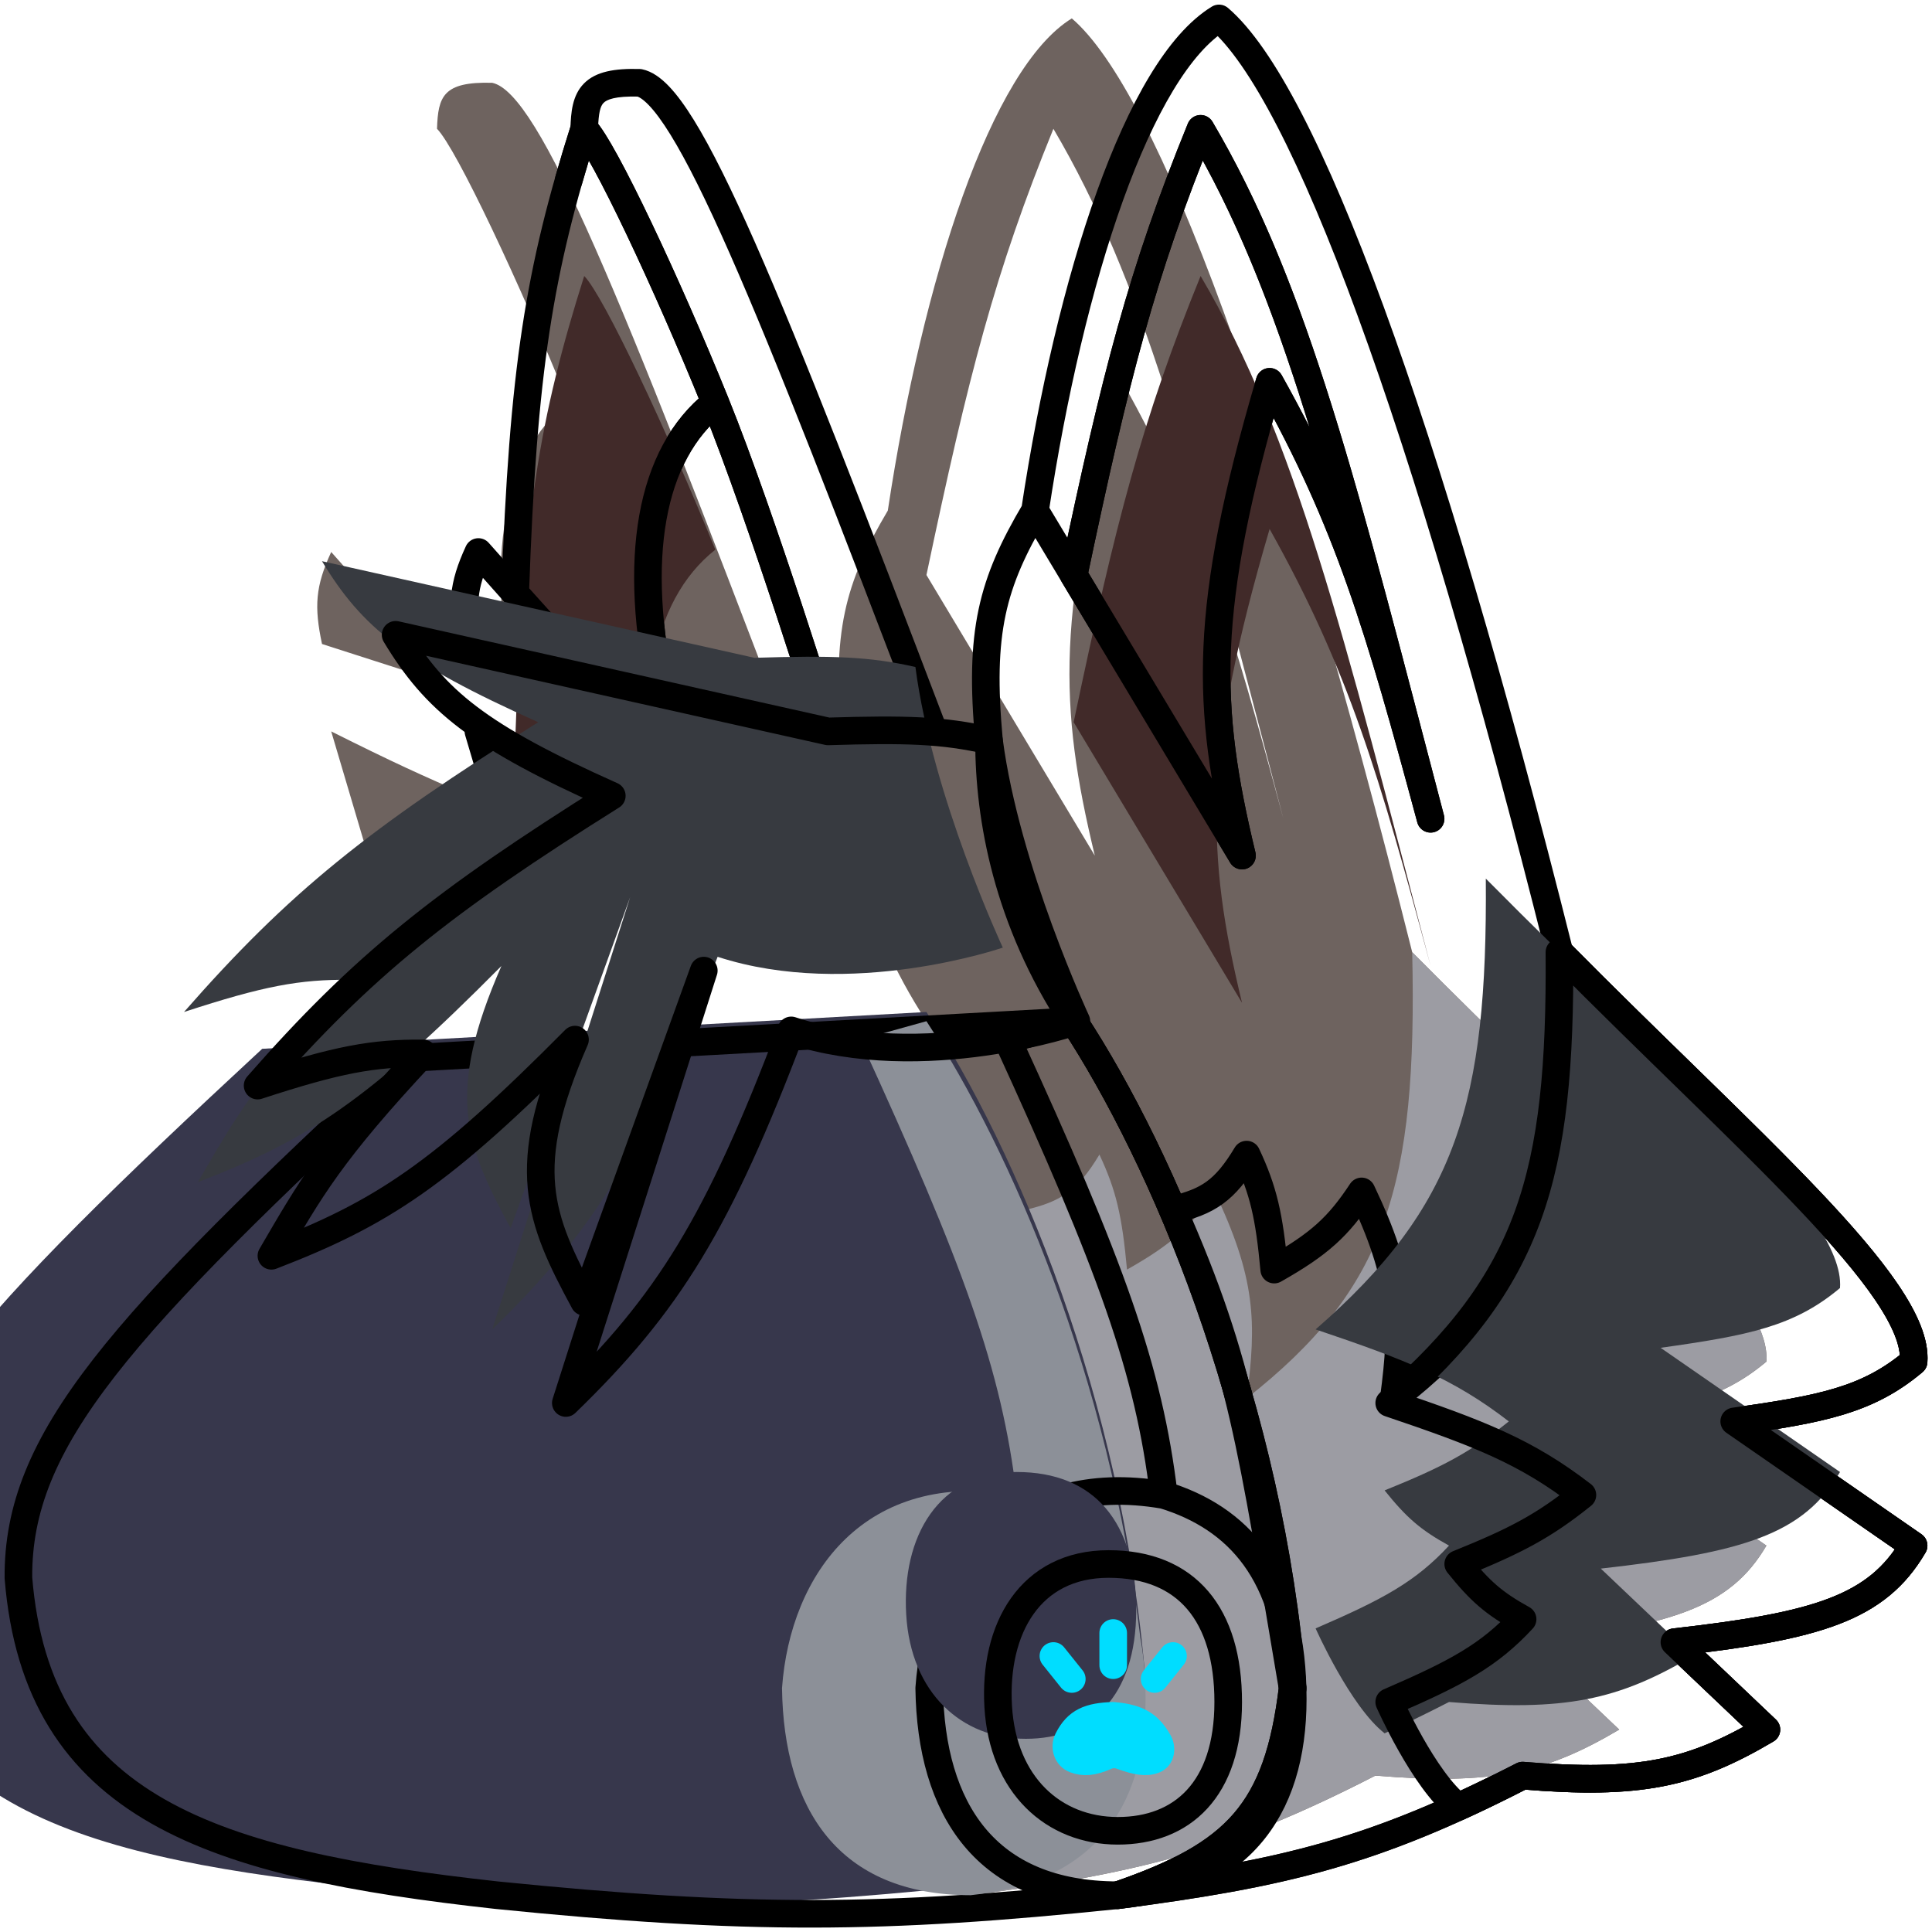 <svg width="210" height="210" viewBox="0 0 210 210" fill="none" xmlns="http://www.w3.org/2000/svg">
<g filter="url(#filter0_ii_161_71)">
<path fill-rule="evenodd" clip-rule="evenodd" d="M101.501 79.5C83.529 32.281 74.641 10.08 69.501 9C64.158 8.852 63.616 10.487 63.501 14C62.894 15.918 62.335 17.764 61.82 19.572C62.335 17.764 62.894 15.918 63.501 14C65.598 16.114 72.576 30.96 77.751 43.75C70.653 49.366 68.665 60.792 72.001 75.9L90.001 79.5H101.501ZM65.001 74.5L56.001 64.5L52.001 60C50.286 63.719 50.133 65.918 51.001 70L65.001 74.5ZM112.501 55.5C107.814 63.426 106.414 68.695 107.501 80.5C107.501 89 109.501 100 116.701 111C126.519 126 138.001 153 140.501 183.5C138.868 196.935 134.359 201.579 121.501 206C139.404 203.656 149.189 201.383 165.501 193C178.145 194.04 183.847 192.818 192.001 188L182.001 178.5C197.484 176.746 204.021 174.818 208.001 168L188.501 154.5C198.054 153.161 203.036 152.179 208.001 148C208.474 141.672 197.169 130.646 182.614 116.45L182.613 116.449C178.442 112.381 174.005 108.053 169.501 103.5C154.87 45.185 141.779 9.922 132.501 2C123.753 7.373 116.32 30.226 112.501 55.5ZM52.001 79.5C58.664 82.832 61.847 84.291 67.001 86.5L56.001 93L52.001 79.5ZM135.001 93C131.082 76.754 130.729 66.245 138.001 41.5C146.602 56.863 149.904 68.218 155.501 89C154.943 86.872 154.4 84.794 153.87 82.766C145.408 50.396 140.19 30.435 130.501 14C124.137 29.622 121.272 40.77 116.701 62.5L135.001 93Z" fill="#6E635F"/>
</g>
<path d="M69.501 9L69.809 7.532C69.721 7.514 69.632 7.503 69.543 7.501L69.501 9ZM101.501 79.5V81C101.994 81 102.456 80.757 102.736 80.351C103.016 79.945 103.078 79.427 102.903 78.966L101.501 79.5ZM63.501 14L64.931 14.452C64.972 14.322 64.996 14.186 65 14.049L63.501 14ZM60.377 19.161C60.15 19.958 60.612 20.788 61.409 21.015C62.205 21.242 63.035 20.78 63.262 19.983L60.377 19.161ZM63.501 14L64.566 12.944C64.196 12.571 63.658 12.419 63.148 12.542C62.638 12.666 62.229 13.047 62.071 13.548L63.501 14ZM77.751 43.75L78.682 44.926C79.204 44.513 79.391 43.805 79.141 43.187L77.751 43.75ZM72.001 75.9L70.536 76.224C70.664 76.804 71.124 77.254 71.707 77.371L72.001 75.9ZM90.001 79.5L89.707 80.971C89.803 80.99 89.902 81 90.001 81V79.5ZM65.001 74.5L64.542 75.928C65.187 76.135 65.892 75.884 66.26 75.315C66.628 74.746 66.569 74.001 66.116 73.497L65.001 74.5ZM56.001 64.5L54.88 65.497L54.886 65.503L56.001 64.5ZM52.001 60L53.122 59.004C52.786 58.625 52.281 58.442 51.781 58.516C51.28 58.59 50.851 58.912 50.639 59.372L52.001 60ZM51.001 70L49.534 70.312C49.645 70.838 50.03 71.263 50.542 71.428L51.001 70ZM107.501 80.5H109.001C109.001 80.454 108.999 80.408 108.994 80.362L107.501 80.5ZM112.501 55.5L113.792 56.264C113.89 56.098 113.955 55.915 113.984 55.724L112.501 55.5ZM116.701 111L115.446 111.821L115.446 111.821L116.701 111ZM140.501 183.5L141.99 183.681C142.002 183.58 142.004 183.479 141.996 183.377L140.501 183.5ZM121.501 206L121.013 204.581C120.285 204.832 119.864 205.593 120.041 206.343C120.217 207.093 120.932 207.587 121.696 207.487L121.501 206ZM165.501 193L165.624 191.505C165.345 191.482 165.064 191.538 164.815 191.666L165.501 193ZM192.001 188L192.764 189.291C193.169 189.052 193.438 188.637 193.491 188.169C193.544 187.702 193.375 187.237 193.034 186.913L192.001 188ZM182.001 178.5L181.832 177.01C181.253 177.075 180.764 177.47 180.579 178.023C180.393 178.576 180.545 179.186 180.968 179.587L182.001 178.5ZM208.001 168L209.296 168.756C209.691 168.079 209.499 167.213 208.855 166.767L208.001 168ZM188.501 154.5L188.293 153.015C187.681 153.1 187.184 153.552 187.041 154.153C186.899 154.755 187.139 155.382 187.647 155.733L188.501 154.5ZM208.001 148L208.967 149.148C209.276 148.888 209.467 148.514 209.497 148.112L208.001 148ZM182.614 116.45L183.661 115.376L183.661 115.376L182.614 116.45ZM182.613 116.449L181.566 117.523L181.566 117.523L182.613 116.449ZM169.501 103.5L168.046 103.865C168.111 104.126 168.245 104.364 168.434 104.555L169.501 103.5ZM132.501 2L133.475 0.859C132.98 0.437 132.27 0.381 131.716 0.722L132.501 2ZM67.001 86.5L67.764 87.791C68.25 87.504 68.534 86.967 68.498 86.403C68.461 85.84 68.111 85.344 67.592 85.121L67.001 86.5ZM52.001 79.5L52.672 78.158C52.137 77.891 51.495 77.967 51.037 78.35C50.579 78.734 50.393 79.353 50.563 79.926L52.001 79.5ZM56.001 93L54.563 93.426C54.694 93.869 55.022 94.227 55.452 94.396C55.882 94.565 56.366 94.526 56.764 94.291L56.001 93ZM138.001 41.5L139.31 40.767C139.015 40.24 138.433 39.942 137.833 40.009C137.233 40.077 136.732 40.498 136.562 41.077L138.001 41.5ZM135.001 93L133.715 93.772C134.096 94.407 134.884 94.669 135.569 94.388C136.255 94.108 136.633 93.368 136.459 92.648L135.001 93ZM155.501 89L154.052 89.39C154.267 90.188 155.087 90.662 155.886 90.45C156.685 90.237 157.161 89.419 156.952 88.62L155.501 89ZM153.87 82.766L155.321 82.386L155.321 82.386L153.87 82.766ZM130.501 14L131.793 13.238C131.503 12.747 130.96 12.462 130.392 12.504C129.823 12.546 129.327 12.906 129.112 13.434L130.501 14ZM116.701 62.5L115.233 62.191C115.155 62.561 115.22 62.947 115.415 63.272L116.701 62.5ZM135.001 93L133.715 93.772C134.096 94.407 134.884 94.669 135.569 94.388C136.255 94.108 136.633 93.368 136.459 92.648L135.001 93ZM138.001 41.5L139.31 40.767C139.015 40.24 138.433 39.942 137.833 40.009C137.233 40.077 136.732 40.498 136.562 41.077L138.001 41.5ZM116.701 62.5L117.987 61.728L117.987 61.728L116.701 62.5ZM77.751 43.75L79.141 43.187C78.964 42.749 78.591 42.421 78.134 42.3C77.677 42.179 77.191 42.281 76.82 42.574L77.751 43.75ZM69.192 10.468C69.398 10.511 69.842 10.721 70.532 11.441C71.199 12.136 71.975 13.178 72.866 14.62C74.647 17.5 76.768 21.775 79.317 27.553C84.409 39.098 91.109 56.414 100.099 80.034L102.903 78.966C93.921 55.367 87.192 37.973 82.062 26.343C79.499 20.533 77.311 16.104 75.418 13.042C74.472 11.513 73.57 10.274 72.697 9.364C71.847 8.479 70.888 7.759 69.809 7.532L69.192 10.468ZM65 14.049C65.061 12.208 65.261 11.533 65.609 11.18C65.942 10.842 66.812 10.426 69.459 10.499L69.543 7.501C66.847 7.426 64.775 7.753 63.473 9.074C62.185 10.379 62.057 12.279 62.002 13.951L65 14.049ZM63.262 19.983C63.773 18.191 64.328 16.359 64.931 14.452L62.071 13.548C61.46 15.477 60.897 17.336 60.377 19.161L63.262 19.983ZM63.262 19.983C63.773 18.191 64.328 16.359 64.931 14.452L62.071 13.548C61.46 15.477 60.897 17.336 60.377 19.161L63.262 19.983ZM62.436 15.056C62.576 15.198 62.843 15.543 63.236 16.164C63.614 16.759 64.061 17.531 64.568 18.46C65.579 20.315 66.797 22.742 68.118 25.516C70.757 31.062 73.784 37.944 76.36 44.313L79.141 43.187C76.543 36.766 73.493 29.83 70.826 24.227C69.493 21.427 68.25 18.946 67.201 17.023C66.678 16.063 66.196 15.229 65.77 14.557C65.36 13.912 64.95 13.331 64.566 12.944L62.436 15.056ZM76.82 42.574C69.006 48.757 67.171 60.987 70.536 76.224L73.466 75.576C70.158 60.598 72.3 49.976 78.682 44.926L76.82 42.574ZM90.295 78.029L72.295 74.429L71.707 77.371L89.707 80.971L90.295 78.029ZM101.501 78H90.001V81H101.501V78ZM66.116 73.497L57.116 63.497L54.886 65.503L63.886 75.503L66.116 73.497ZM50.88 60.996L54.88 65.496L57.122 63.504L53.122 59.004L50.88 60.996ZM52.468 69.688C52.048 67.71 51.902 66.31 52.026 65.005C52.148 63.709 52.545 62.401 53.363 60.628L50.639 59.372C49.741 61.319 49.205 62.969 49.039 64.723C48.874 66.467 49.087 68.208 49.534 70.312L52.468 69.688ZM65.46 73.072L51.46 68.572L50.542 71.428L64.542 75.928L65.46 73.072ZM108.994 80.362C108.457 74.53 108.547 70.43 109.303 66.856C110.056 63.295 111.49 60.156 113.792 56.264L111.21 54.736C108.824 58.77 107.215 62.228 106.368 66.235C105.524 70.228 105.457 74.666 106.007 80.638L108.994 80.362ZM117.956 110.179C110.944 99.466 109.001 88.765 109.001 80.5H106.001C106.001 89.235 108.057 100.534 115.446 111.821L117.956 110.179ZM141.996 183.377C139.474 152.608 127.899 125.37 117.956 110.179L115.446 111.821C125.139 126.63 136.528 153.392 139.006 183.623L141.996 183.377ZM121.988 207.419C128.482 205.186 133.138 202.815 136.344 199.112C139.568 195.39 141.159 190.52 141.99 183.681L139.012 183.319C138.21 189.915 136.73 194.085 134.077 197.148C131.406 200.232 127.378 202.393 121.013 204.581L121.988 207.419ZM164.815 191.666C148.7 199.948 139.093 202.184 121.306 204.513L121.696 207.487C139.714 205.128 149.678 202.818 166.186 194.334L164.815 191.666ZM191.238 186.709C187.253 189.063 183.953 190.489 180.15 191.224C176.322 191.964 171.893 192.021 165.624 191.505L165.378 194.495C171.753 195.02 176.497 194.986 180.719 194.17C184.967 193.349 188.595 191.755 192.764 189.291L191.238 186.709ZM180.968 179.587L190.968 189.087L193.034 186.913L183.034 177.413L180.968 179.587ZM206.705 167.244C204.903 170.333 202.555 172.306 198.78 173.748C194.91 175.226 189.579 176.132 181.832 177.01L182.17 179.99C189.906 179.114 195.585 178.179 199.85 176.55C204.209 174.885 207.12 172.486 209.296 168.756L206.705 167.244ZM187.647 155.733L207.147 169.233L208.855 166.767L189.355 153.267L187.647 155.733ZM207.035 146.852C202.439 150.72 197.873 151.671 188.293 153.015L188.709 155.985C198.235 154.65 203.632 153.637 208.967 149.148L207.035 146.852ZM181.567 117.523C188.862 124.639 195.272 130.893 199.807 136.155C202.073 138.785 203.826 141.116 204.977 143.139C206.146 145.193 206.59 146.751 206.505 147.888L209.497 148.112C209.648 146.085 208.857 143.892 207.584 141.655C206.294 139.388 204.399 136.888 202.079 134.196C197.441 128.814 190.921 122.457 183.661 115.376L181.567 117.523ZM181.566 117.523L181.567 117.524L183.661 115.376L183.66 115.375L181.566 117.523ZM168.434 104.555C172.949 109.119 177.396 113.456 181.566 117.523L183.66 115.375C179.488 111.306 175.06 106.987 170.567 102.445L168.434 104.555ZM131.527 3.141C133.616 4.925 136.065 8.396 138.807 13.691C141.528 18.945 144.467 25.854 147.585 34.368C153.821 51.395 160.737 74.733 168.046 103.865L170.956 103.135C163.634 73.951 156.689 50.501 150.402 33.337C147.259 24.756 144.271 17.719 141.471 12.311C138.691 6.943 136.025 3.037 133.475 0.859L131.527 3.141ZM113.984 55.724C115.884 43.152 118.677 31.221 122.064 21.794C123.758 17.08 125.588 13.028 127.507 9.847C129.44 6.643 131.394 4.44 133.286 3.278L131.716 0.722C129.234 2.246 126.979 4.915 124.938 8.297C122.884 11.702 120.976 15.95 119.241 20.78C115.77 30.441 112.937 42.574 111.018 55.276L113.984 55.724ZM67.592 85.121C62.467 82.924 59.31 81.478 52.672 78.158L51.33 80.842C58.017 84.186 61.227 85.657 66.41 87.879L67.592 85.121ZM56.764 94.291L67.764 87.791L66.238 85.209L55.238 91.709L56.764 94.291ZM50.563 79.926L54.563 93.426L57.439 92.574L53.439 79.074L50.563 79.926ZM136.562 41.077C132.91 53.501 131.144 62.447 130.805 70.373C130.466 78.32 131.567 85.16 133.543 93.352L136.459 92.648C134.516 84.594 133.48 78.057 133.803 70.501C134.126 62.924 135.819 54.244 139.44 41.923L136.562 41.077ZM156.949 88.61C151.35 67.817 148.009 56.306 139.31 40.767L136.692 42.233C145.195 57.421 148.459 68.619 154.052 89.39L156.949 88.61ZM152.418 83.145C152.949 85.174 153.492 87.251 154.05 89.38L156.952 88.62C156.394 86.492 155.851 84.415 155.321 82.386L152.418 83.145ZM129.209 14.762C138.768 30.977 143.937 50.701 152.418 83.145L155.321 82.386C146.878 50.091 141.612 29.894 131.793 13.238L129.209 14.762ZM118.169 62.809C122.733 41.112 125.577 30.065 131.89 14.566L129.112 13.434C122.698 29.178 119.811 40.428 115.233 62.191L118.169 62.809ZM136.287 92.228L117.987 61.728L115.415 63.272L133.715 93.772L136.287 92.228ZM136.459 92.648C134.516 84.594 133.48 78.057 133.803 70.501C134.126 62.924 135.819 54.244 139.44 41.923L136.562 41.077C132.91 53.501 131.144 62.447 130.805 70.373C130.466 78.32 131.567 85.16 133.543 93.352L136.459 92.648ZM136.692 42.233C145.195 57.421 148.459 68.619 154.052 89.39L156.949 88.61C151.35 67.817 148.009 56.306 139.31 40.767L136.692 42.233ZM156.952 88.619C156.394 86.491 155.851 84.415 155.321 82.386L152.418 83.145C152.949 85.173 153.492 87.251 154.05 89.379L156.952 88.619ZM111.215 56.272L115.415 63.272L117.987 61.728L113.787 54.728L111.215 56.272ZM115.415 63.272L133.715 93.772L136.287 92.228L117.987 61.728L115.415 63.272ZM54.886 65.503L63.886 75.503L66.116 73.497L57.116 63.497L54.886 65.503ZM76.36 44.313C78.927 50.657 81.977 59.554 84.391 66.89C85.597 70.553 86.641 73.817 87.384 76.165C87.756 77.339 88.052 78.284 88.255 78.935C88.356 79.26 88.434 79.513 88.487 79.683C88.514 79.768 88.534 79.833 88.547 79.877C88.554 79.898 88.559 79.915 88.562 79.926C88.564 79.931 88.565 79.935 88.566 79.938C88.567 79.939 88.567 79.94 88.567 79.941C88.567 79.941 88.567 79.941 88.567 79.942C88.567 79.942 88.567 79.942 90.001 79.5C91.434 79.058 91.434 79.058 91.434 79.058C91.434 79.058 91.434 79.057 91.434 79.057C91.434 79.056 91.433 79.055 91.433 79.054C91.432 79.051 91.431 79.047 91.429 79.041C91.425 79.03 91.42 79.013 91.413 78.991C91.4 78.947 91.379 78.881 91.353 78.795C91.299 78.623 91.221 78.369 91.119 78.042C90.915 77.387 90.617 76.439 90.245 75.26C89.499 72.904 88.451 69.628 87.241 65.952C84.824 58.611 81.749 49.632 79.141 43.187L76.36 44.313ZM76.82 42.574C69.006 48.757 67.171 60.987 70.536 76.224L73.466 75.576C70.158 60.598 72.3 49.976 78.682 44.926L76.82 42.574Z" fill="black"/>
<g filter="url(#filter1_ii_161_71)">
<path d="M208.001 148C208.609 139.859 189.723 123.941 169.501 103.5C170.075 129.01 166.655 140.082 151.501 152C152.621 143.692 152.475 138.884 148.001 129.5C145.483 133.312 143.458 135.197 138.501 138C137.962 132.138 137.321 129.376 135.501 125.5C133.117 129.468 131.282 130.598 127.501 131.5C135.001 148.5 136.001 157 140.501 183.5C138.868 196.935 134.359 201.579 121.501 206C139.404 203.656 149.189 201.383 165.501 193C178.145 194.04 183.847 192.818 192.001 188L182.001 178.5C197.484 176.746 204.021 174.818 208.001 168L188.501 154.5C198.054 153.161 203.036 152.179 208.001 148Z" fill="#9C9CA3"/>
</g>
<path d="M208.001 148C208.609 139.859 189.723 123.941 169.501 103.5C170.075 129.01 166.655 140.082 151.501 152C152.621 143.692 152.475 138.884 148.001 129.5C145.483 133.312 143.458 135.197 138.501 138C137.962 132.138 137.321 129.376 135.501 125.5C133.117 129.468 131.282 130.598 127.501 131.5C135.001 148.5 136.001 157 140.501 183.5C138.868 196.935 134.359 201.579 121.501 206C139.404 203.656 149.189 201.383 165.501 193C178.145 194.04 183.847 192.818 192.001 188L182.001 178.5C197.484 176.746 204.021 174.818 208.001 168L188.501 154.5C198.054 153.161 203.036 152.179 208.001 148Z" stroke="black" stroke-width="3" stroke-linejoin="round"/>
<g filter="url(#filter2_ii_161_71)">
<path d="M140.501 183.5C138.868 196.935 134.359 201.579 121.501 206C95.907 208.651 81.158 208.739 54.001 206C23.077 202.597 4.038 196.611 2.001 171.5C1.897 156.532 12.815 144.352 44.501 115L116.701 111C126.519 126 138.001 153 140.501 183.5Z" fill="#37374C"/>
</g>
<path d="M140.501 183.5C138.868 196.935 134.359 201.579 121.501 206C95.907 208.651 81.158 208.739 54.001 206C23.077 202.597 4.038 196.611 2.001 171.5C1.897 156.532 12.815 144.352 44.501 115L116.701 111C126.519 126 138.001 153 140.501 183.5Z" stroke="black" stroke-width="3" stroke-linejoin="round"/>
<g filter="url(#filter3_ii_161_71)">
<path d="M140.501 183.5C140.868 195.935 135.359 204.579 121.501 206C107.138 205.991 101.185 196.633 101.001 183.5C101.883 171.059 110.024 159.668 126.501 162.5C124.878 148.877 120.793 137.627 109.501 113L116.701 111C125.925 125.093 136.618 149.779 139.951 178.008C140.261 179.684 140.448 181.51 140.501 183.5Z" fill="#8C9098"/>
</g>
<path d="M140.501 183.5C140.868 195.935 135.359 204.579 121.501 206C107.138 205.991 101.185 196.633 101.001 183.5C101.883 171.059 110.024 159.668 126.501 162.5M140.501 183.5C138.001 153 126.519 126 116.701 111L109.501 113C120.793 137.627 124.878 148.877 126.501 162.5M140.501 183.5C140.173 171.047 134.57 164.974 126.501 162.5" stroke="black" stroke-width="3" stroke-linejoin="round"/>
<g filter="url(#filter4_i_161_71)">
<path d="M133.501 185C133.501 175.5 129.001 170 120.501 170C112.001 170 108.001 177 108.501 185.5C109.001 194 114.501 199 121.501 199C128.501 199 133.501 194.5 133.501 185Z" fill="#37374C"/>
</g>
<path d="M133.501 185C133.501 175.5 129.001 170 120.501 170C112.001 170 108.001 177 108.501 185.5C109.001 194 114.501 199 121.501 199C128.501 199 133.501 194.5 133.501 185Z" stroke="black" stroke-width="3" stroke-linejoin="round"/>
<mask id="mask0_161_71" style="mask-type:alpha" maskUnits="userSpaceOnUse" x="3" y="112" width="136" height="95">
<path fill-rule="evenodd" clip-rule="evenodd" d="M12.514 149.565C19.048 141.163 29.485 130.962 45.124 116.468L115.915 112.546C125.486 127.467 136.53 153.789 138.993 183.47C138.187 189.978 136.709 194.108 134.076 197.148C131.428 200.206 127.447 202.356 121.175 204.526C95.791 207.149 81.149 207.23 54.158 204.508C38.694 202.806 26.491 200.477 17.911 195.587C13.655 193.162 10.316 190.119 7.913 186.219C5.515 182.326 3.999 177.501 3.5 171.434C3.465 164.422 5.978 157.968 12.514 149.565Z" fill="#37374C"/>
</mask>
<g mask="url(#mask0_161_71)">
<g filter="url(#filter5_d_161_71)">
<path d="M121 186.5C118.404 186.582 117.08 187.118 116.086 189.081C115.677 189.889 115.996 190.916 116.844 191.234C117.804 191.593 118.755 191.523 120.175 190.897C120.707 190.663 121.309 190.629 121.854 190.828C123.519 191.438 124.589 191.62 125.455 191.269C126.191 190.97 126.309 190.02 125.918 189.328C124.837 187.417 123.593 186.73 121 186.5Z" fill="#00DDFF"/>
<path d="M114.5 180C115.281 180.976 116.5 182.5 116.5 182.5M121 177.5V181M127.5 180L125.5 182.5M121 186.5C118.404 186.582 117.08 187.118 116.086 189.081C115.677 189.889 115.996 190.916 116.844 191.234C117.804 191.593 118.755 191.523 120.175 190.897C120.707 190.663 121.309 190.629 121.854 190.828C123.519 191.438 124.589 191.62 125.455 191.269C126.191 190.97 126.309 190.02 125.918 189.328C124.837 187.417 123.593 186.73 121 186.5Z" stroke="#00DDFF" stroke-width="3" stroke-linecap="round" stroke-linejoin="round"/>
</g>
</g>
<g filter="url(#filter6_i_161_71)">
<path d="M138.001 41.5C130.729 66.245 131.082 76.754 135.001 93L116.701 62.5C121.272 40.77 124.137 29.622 130.501 14C140.797 31.465 146.044 52.911 155.501 89C149.904 68.218 146.602 56.863 138.001 41.5Z" fill="#412A29"/>
<path d="M56.001 64.5C56.846 40.042 58.647 29.345 63.501 14C65.598 16.114 72.576 30.96 77.751 43.75C70.653 49.366 68.664 60.792 72.001 75.9L65.001 74.5L56.001 64.5Z" fill="#412A29"/>
</g>
<path d="M90.001 79.5C90.001 79.5 82.925 56.54 77.751 43.75M77.751 43.75C72.576 30.96 65.598 16.114 63.501 14C58.647 29.345 56.846 40.042 56.001 64.5L65.001 74.5L72.001 75.9C68.664 60.792 70.653 49.366 77.751 43.75ZM135.001 93C131.082 76.754 130.729 66.245 138.001 41.5C146.602 56.863 149.904 68.218 155.501 89C146.044 52.911 140.797 31.465 130.501 14C124.137 29.622 121.272 40.77 116.701 62.5L135.001 93Z" stroke="black" stroke-width="3" stroke-linejoin="round"/>
<g filter="url(#filter7_ii_161_71)">
<path d="M208.001 148C208.609 139.859 189.723 123.941 169.501 103.5C169.688 127.911 166.341 139.141 151.001 152.5C160.798 155.806 165.91 157.802 172.001 162.5C167.8 165.876 164.752 167.477 158.501 170C160.859 172.938 162.376 174.275 165.501 176C161.859 179.933 158.336 181.832 151.001 185C151.001 185 154.765 193.486 158.501 196.404C160.719 195.395 163.035 194.267 165.501 193C178.145 194.04 183.847 192.818 192.001 188L182.001 178.5C197.484 176.746 204.021 174.818 208.001 168L188.501 154.5C198.054 153.161 203.036 152.179 208.001 148Z" fill="#373A40"/>
<path d="M90.001 79.5L43.001 69C47.302 76.15 51.976 80.013 66.501 86.5C48.049 98.075 39.447 104.933 28.001 118C36.685 115.158 40.569 114.452 46.001 114.5C35.91 125.293 33.732 129.244 29.501 136.5C41.52 131.863 47.909 127.717 62.501 113C56.419 126.912 58.529 132.314 63.501 141.5L76.501 105.5L61.501 152.5C72.662 141.677 78.067 132.951 86.001 112C100.47 116.713 117.001 111 117.001 111C117.001 111 109.353 94.633 107.501 80.5C102.522 79.356 98.431 79.241 90.001 79.5Z" fill="#373A40"/>
</g>
<path d="M208.001 148C208.609 139.859 189.723 123.941 169.501 103.5C169.688 127.911 166.341 139.141 151.001 152.5C160.798 155.806 165.91 157.802 172.001 162.5C167.8 165.876 164.752 167.477 158.501 170C160.859 172.938 162.376 174.275 165.501 176C161.859 179.933 158.336 181.832 151.001 185C151.001 185 154.765 193.486 158.501 196.404C160.719 195.395 163.035 194.267 165.501 193C178.145 194.04 183.847 192.818 192.001 188L182.001 178.5C197.484 176.746 204.021 174.818 208.001 168L188.501 154.5C198.054 153.161 203.036 152.179 208.001 148Z" stroke="black" stroke-width="3" stroke-linejoin="round"/>
<path d="M90.001 79.5L43.001 69C47.302 76.15 51.976 80.013 66.501 86.5C48.049 98.075 39.447 104.933 28.001 118C36.685 115.158 40.569 114.452 46.001 114.5C35.91 125.293 33.732 129.244 29.501 136.5C41.52 131.863 47.909 127.717 62.501 113C56.419 126.912 58.529 132.314 63.501 141.5L76.501 105.5L61.501 152.5C72.662 141.677 78.067 132.951 86.001 112C100.47 116.713 117.001 111 117.001 111C117.001 111 109.353 94.633 107.501 80.5C102.522 79.356 98.431 79.241 90.001 79.5Z" stroke="black" stroke-width="3" stroke-linejoin="round"/>
<defs>
<filter id="filter0_ii_161_71" x="40.983" y="-7.5" width="168.532" height="223" filterUnits="userSpaceOnUse" color-interpolation-filters="sRGB">
<feFlood flood-opacity="0" result="BackgroundImageFix"/>
<feBlend mode="normal" in="SourceGraphic" in2="BackgroundImageFix" result="shape"/>
<feColorMatrix in="SourceAlpha" type="matrix" values="0 0 0 0 0 0 0 0 0 0 0 0 0 0 0 0 0 0 127 0" result="hardAlpha"/>
<feOffset dx="-16" dy="-16"/>
<feGaussianBlur stdDeviation="4"/>
<feComposite in2="hardAlpha" operator="arithmetic" k2="-1" k3="1"/>
<feColorMatrix type="matrix" values="0 0 0 0 0.361 0 0 0 0 0.231 0 0 0 0 0.282 0 0 0 1 0"/>
<feBlend mode="normal" in2="shape" result="effect1_innerShadow_161_71"/>
<feColorMatrix in="SourceAlpha" type="matrix" values="0 0 0 0 0 0 0 0 0 0 0 0 0 0 0 0 0 0 127 0" result="hardAlpha"/>
<feOffset dy="16"/>
<feGaussianBlur stdDeviation="4"/>
<feComposite in2="hardAlpha" operator="arithmetic" k2="-1" k3="1"/>
<feColorMatrix type="matrix" values="0 0 0 0 1 0 0 0 0 1 0 0 0 0 1 0 0 0 0.25 0"/>
<feBlend mode="normal" in2="effect1_innerShadow_161_71" result="effect2_innerShadow_161_71"/>
</filter>
<filter id="filter1_ii_161_71" x="112" y="94" width="97.514" height="121.5" filterUnits="userSpaceOnUse" color-interpolation-filters="sRGB">
<feFlood flood-opacity="0" result="BackgroundImageFix"/>
<feBlend mode="normal" in="SourceGraphic" in2="BackgroundImageFix" result="shape"/>
<feColorMatrix in="SourceAlpha" type="matrix" values="0 0 0 0 0 0 0 0 0 0 0 0 0 0 0 0 0 0 127 0" result="hardAlpha"/>
<feOffset dx="-16" dy="-16"/>
<feGaussianBlur stdDeviation="4"/>
<feComposite in2="hardAlpha" operator="arithmetic" k2="-1" k3="1"/>
<feColorMatrix type="matrix" values="0 0 0 0 0.51 0 0 0 0 0.369 0 0 0 0 0.486 0 0 0 1 0"/>
<feBlend mode="normal" in2="shape" result="effect1_innerShadow_161_71"/>
<feColorMatrix in="SourceAlpha" type="matrix" values="0 0 0 0 0 0 0 0 0 0 0 0 0 0 0 0 0 0 127 0" result="hardAlpha"/>
<feOffset dy="16"/>
<feGaussianBlur stdDeviation="4"/>
<feComposite in2="hardAlpha" operator="arithmetic" k2="-1" k3="1"/>
<feColorMatrix type="matrix" values="0 0 0 0 1 0 0 0 0 1 0 0 0 0 1 0 0 0 0.25 0"/>
<feBlend mode="normal" in2="effect1_innerShadow_161_71" result="effect2_innerShadow_161_71"/>
</filter>
<filter id="filter2_ii_161_71" x="-7.5" y="101.5" width="149.501" height="123.022" filterUnits="userSpaceOnUse" color-interpolation-filters="sRGB">
<feFlood flood-opacity="0" result="BackgroundImageFix"/>
<feBlend mode="normal" in="SourceGraphic" in2="BackgroundImageFix" result="shape"/>
<feColorMatrix in="SourceAlpha" type="matrix" values="0 0 0 0 0 0 0 0 0 0 0 0 0 0 0 0 0 0 127 0" result="hardAlpha"/>
<feOffset dx="-16" dy="-16"/>
<feGaussianBlur stdDeviation="4"/>
<feComposite in2="hardAlpha" operator="arithmetic" k2="-1" k3="1"/>
<feColorMatrix type="matrix" values="0 0 0 0 1 0 0 0 0 0.376 0 0 0 0 0.753 0 0 0 0.25 0"/>
<feBlend mode="normal" in2="shape" result="effect1_innerShadow_161_71"/>
<feColorMatrix in="SourceAlpha" type="matrix" values="0 0 0 0 0 0 0 0 0 0 0 0 0 0 0 0 0 0 127 0" result="hardAlpha"/>
<feOffset dy="15"/>
<feGaussianBlur stdDeviation="7.5"/>
<feComposite in2="hardAlpha" operator="arithmetic" k2="-1" k3="1"/>
<feColorMatrix type="matrix" values="0 0 0 0 0.212 0 0 0 0 0.412 0 0 0 0 0.459 0 0 0 1 0"/>
<feBlend mode="normal" in2="effect1_innerShadow_161_71" result="effect2_innerShadow_161_71"/>
</filter>
<filter id="filter3_ii_161_71" x="91.501" y="101.5" width="50.517" height="114" filterUnits="userSpaceOnUse" color-interpolation-filters="sRGB">
<feFlood flood-opacity="0" result="BackgroundImageFix"/>
<feBlend mode="normal" in="SourceGraphic" in2="BackgroundImageFix" result="shape"/>
<feColorMatrix in="SourceAlpha" type="matrix" values="0 0 0 0 0 0 0 0 0 0 0 0 0 0 0 0 0 0 127 0" result="hardAlpha"/>
<feOffset dx="-16" dy="-16"/>
<feGaussianBlur stdDeviation="4"/>
<feComposite in2="hardAlpha" operator="arithmetic" k2="-1" k3="1"/>
<feColorMatrix type="matrix" values="0 0 0 0 0.459 0 0 0 0 0.337 0 0 0 0 0.455 0 0 0 1 0"/>
<feBlend mode="normal" in2="shape" result="effect1_innerShadow_161_71"/>
<feColorMatrix in="SourceAlpha" type="matrix" values="0 0 0 0 0 0 0 0 0 0 0 0 0 0 0 0 0 0 127 0" result="hardAlpha"/>
<feOffset dy="16"/>
<feGaussianBlur stdDeviation="4"/>
<feComposite in2="hardAlpha" operator="arithmetic" k2="-1" k3="1"/>
<feColorMatrix type="matrix" values="0 0 0 0 1 0 0 0 0 1 0 0 0 0 1 0 0 0 0.25 0"/>
<feBlend mode="normal" in2="effect1_innerShadow_161_71" result="effect2_innerShadow_161_71"/>
</filter>
<filter id="filter4_i_161_71" x="98.959" y="160.5" width="36.041" height="40" filterUnits="userSpaceOnUse" color-interpolation-filters="sRGB">
<feFlood flood-opacity="0" result="BackgroundImageFix"/>
<feBlend mode="normal" in="SourceGraphic" in2="BackgroundImageFix" result="shape"/>
<feColorMatrix in="SourceAlpha" type="matrix" values="0 0 0 0 0 0 0 0 0 0 0 0 0 0 0 0 0 0 127 0" result="hardAlpha"/>
<feOffset dx="-10" dy="-10"/>
<feGaussianBlur stdDeviation="4"/>
<feComposite in2="hardAlpha" operator="arithmetic" k2="-1" k3="1"/>
<feColorMatrix type="matrix" values="0 0 0 0 1 0 0 0 0 0.376 0 0 0 0 0.753 0 0 0 0.25 0"/>
<feBlend mode="normal" in2="shape" result="effect1_innerShadow_161_71"/>
</filter>
<filter id="filter5_d_161_71" x="103" y="166" width="36" height="36.951" filterUnits="userSpaceOnUse" color-interpolation-filters="sRGB">
<feFlood flood-opacity="0" result="BackgroundImageFix"/>
<feColorMatrix in="SourceAlpha" type="matrix" values="0 0 0 0 0 0 0 0 0 0 0 0 0 0 0 0 0 0 127 0" result="hardAlpha"/>
<feOffset/>
<feGaussianBlur stdDeviation="5"/>
<feComposite in2="hardAlpha" operator="out"/>
<feColorMatrix type="matrix" values="0 0 0 0 0 0 0 0 0 0.867 0 0 0 0 1 0 0 0 0.5 0"/>
<feBlend mode="normal" in2="BackgroundImageFix" result="effect1_dropShadow_161_71"/>
<feBlend mode="normal" in="SourceGraphic" in2="effect1_dropShadow_161_71" result="shape"/>
</filter>
<filter id="filter6_i_161_71" x="54.501" y="12.5" width="102.5" height="90" filterUnits="userSpaceOnUse" color-interpolation-filters="sRGB">
<feFlood flood-opacity="0" result="BackgroundImageFix"/>
<feBlend mode="normal" in="SourceGraphic" in2="BackgroundImageFix" result="shape"/>
<feColorMatrix in="SourceAlpha" type="matrix" values="0 0 0 0 0 0 0 0 0 0 0 0 0 0 0 0 0 0 127 0" result="hardAlpha"/>
<feOffset dy="16"/>
<feGaussianBlur stdDeviation="4"/>
<feComposite in2="hardAlpha" operator="arithmetic" k2="-1" k3="1"/>
<feColorMatrix type="matrix" values="0 0 0 0 0 0 0 0 0 0 0 0 0 0 0 0 0 0 0.25 0"/>
<feBlend mode="normal" in2="shape" result="effect1_innerShadow_161_71"/>
</filter>
<filter id="filter7_ii_161_71" x="18.501" y="59.5" width="195.014" height="142.404" filterUnits="userSpaceOnUse" color-interpolation-filters="sRGB">
<feFlood flood-opacity="0" result="BackgroundImageFix"/>
<feBlend mode="normal" in="SourceGraphic" in2="BackgroundImageFix" result="shape"/>
<feColorMatrix in="SourceAlpha" type="matrix" values="0 0 0 0 0 0 0 0 0 0 0 0 0 0 0 0 0 0 127 0" result="hardAlpha"/>
<feOffset dx="8" dy="8"/>
<feGaussianBlur stdDeviation="2"/>
<feComposite in2="hardAlpha" operator="arithmetic" k2="-1" k3="1"/>
<feColorMatrix type="matrix" values="0 0 0 0 0.212 0 0 0 0 0.42 0 0 0 0 0.424 0 0 0 0.5 0"/>
<feBlend mode="normal" in2="shape" result="effect1_innerShadow_161_71"/>
<feColorMatrix in="SourceAlpha" type="matrix" values="0 0 0 0 0 0 0 0 0 0 0 0 0 0 0 0 0 0 127 0" result="hardAlpha"/>
<feOffset dx="-16" dy="-16"/>
<feGaussianBlur stdDeviation="4"/>
<feComposite in2="hardAlpha" operator="arithmetic" k2="-1" k3="1"/>
<feColorMatrix type="matrix" values="0 0 0 0 0.18 0 0 0 0 0.137 0 0 0 0 0.192 0 0 0 1 0"/>
<feBlend mode="normal" in2="effect1_innerShadow_161_71" result="effect2_innerShadow_161_71"/>
</filter>
</defs>
</svg>
